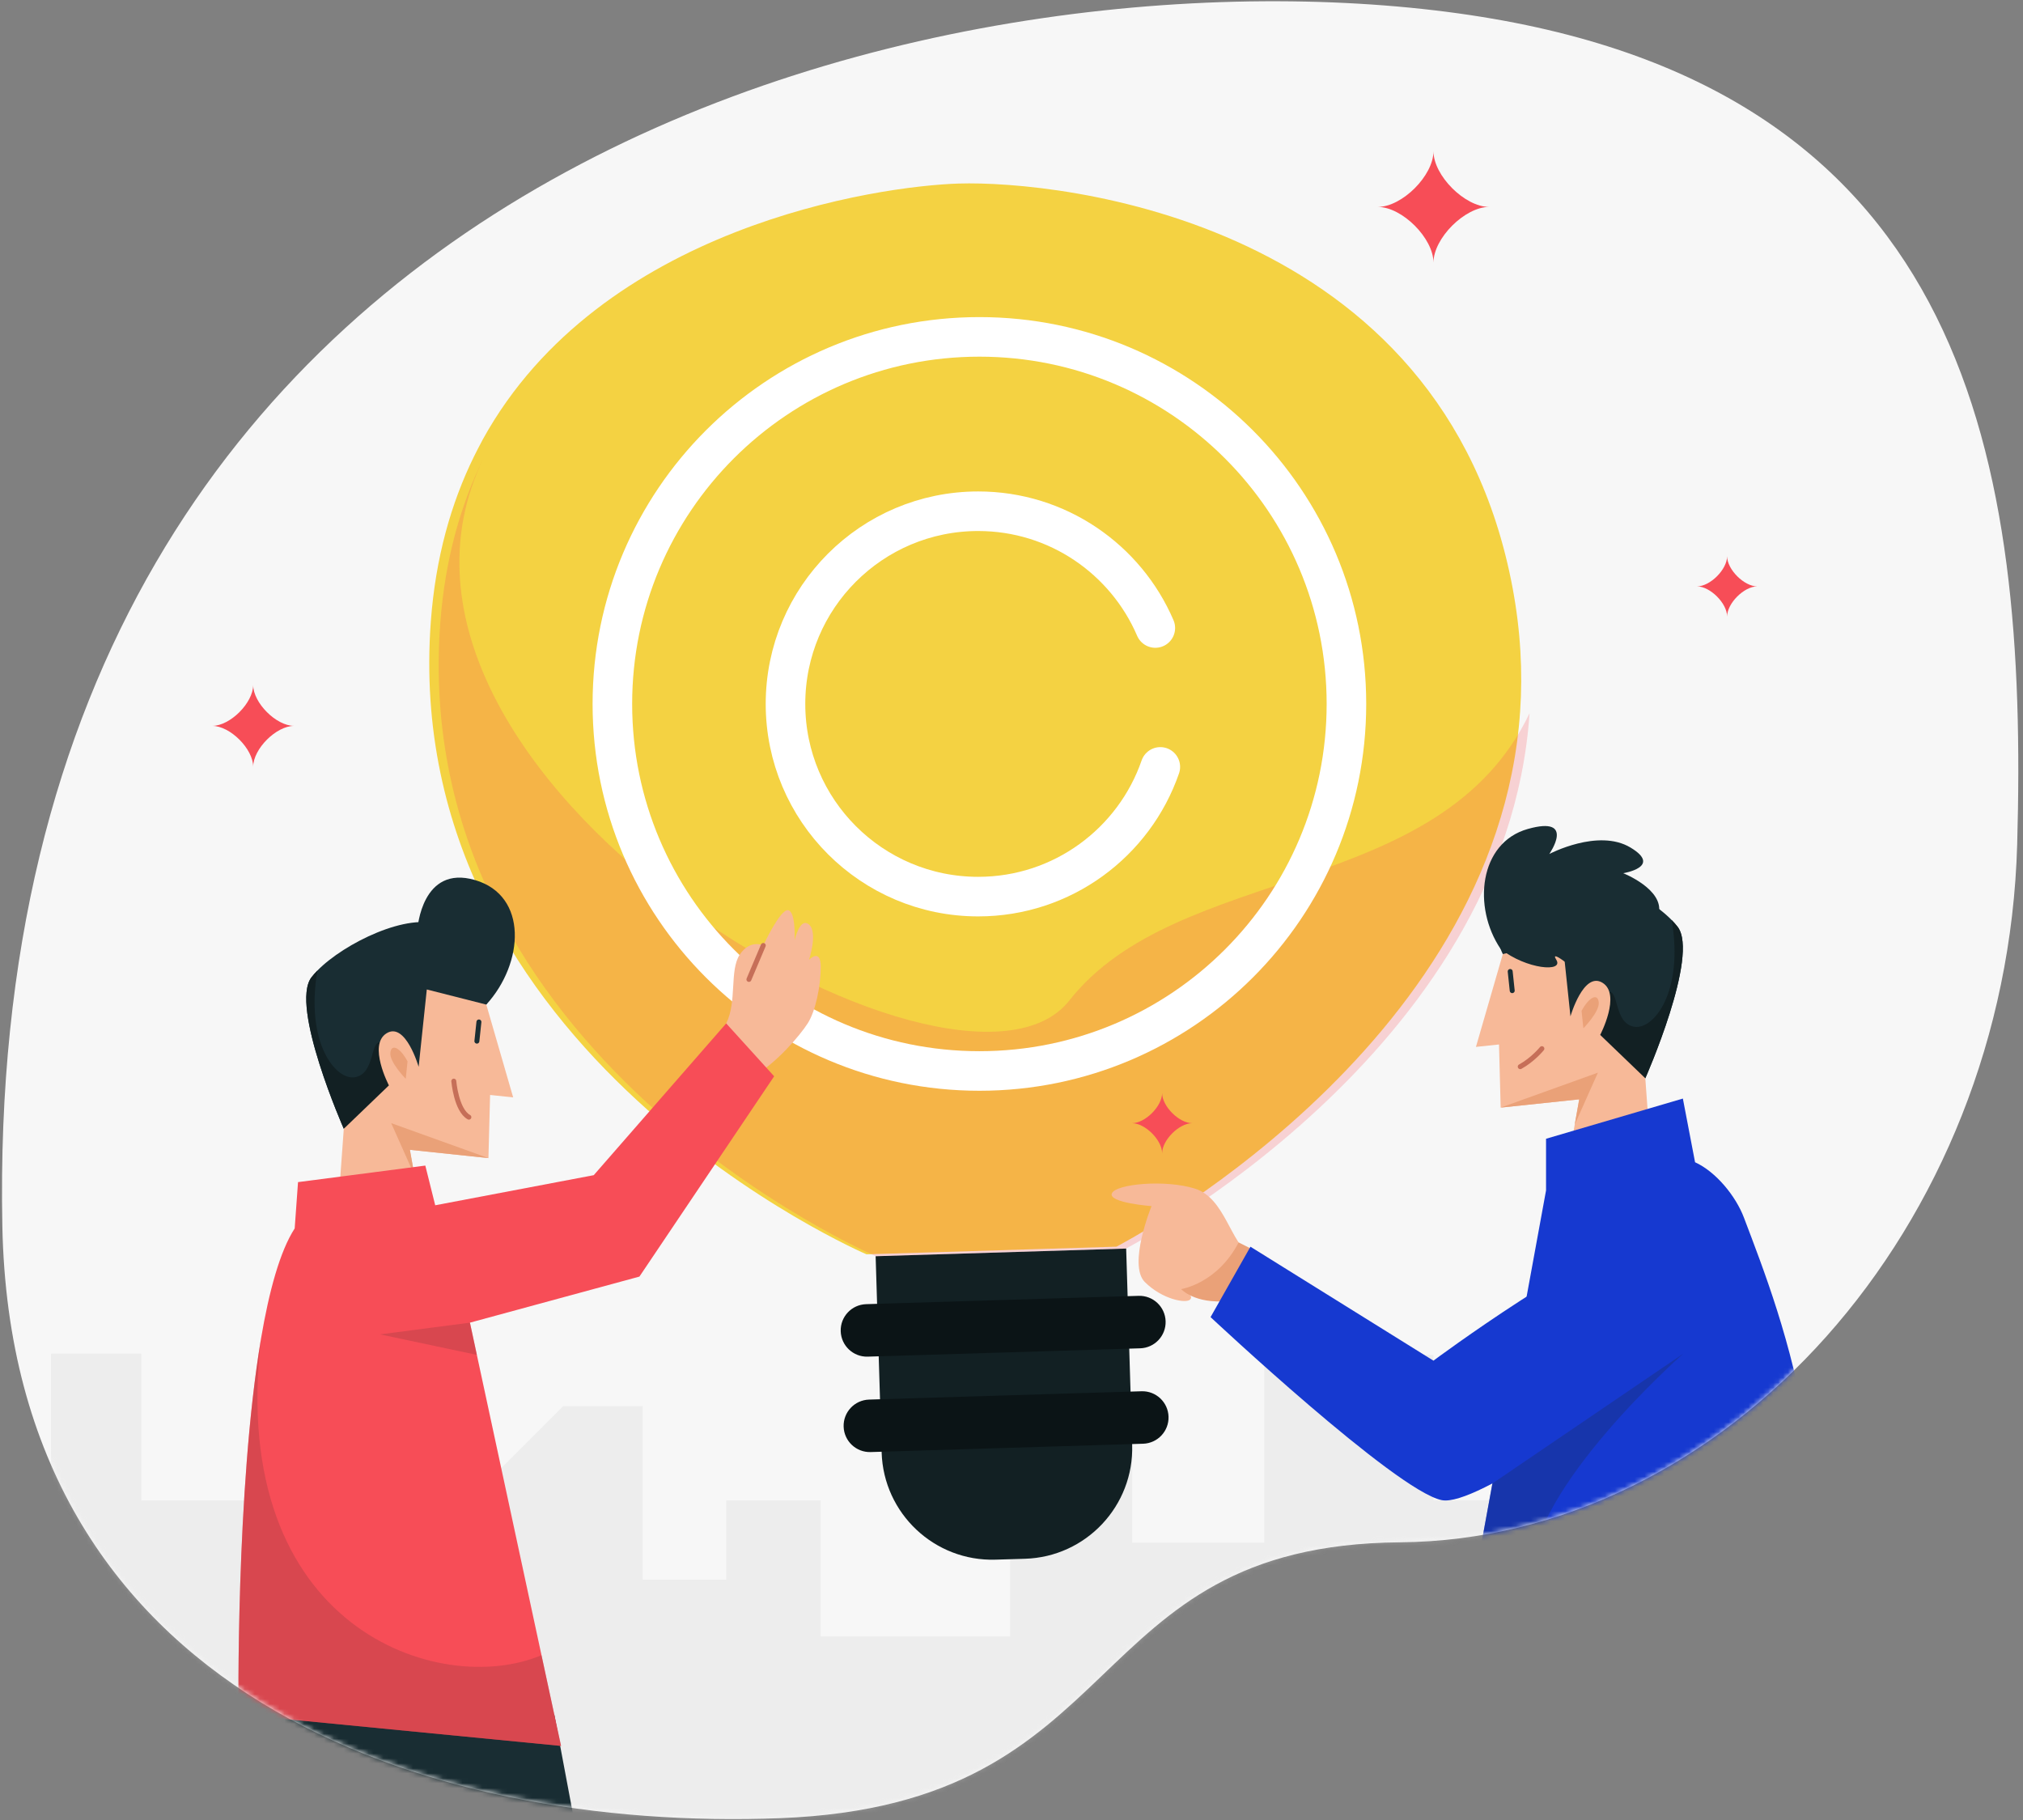 <svg width="409" height="368" viewBox="0 0 409 368" fill="none" xmlns="http://www.w3.org/2000/svg">
<rect x="0" y="0" width="409" height="368" fill="#808080" stroke="none"/>
<path d="M0.475 247.903C2.347 342.361 85.735 370.301 157.655 367.567C229.575 364.833 217.324 312.342 283.048 311.796C348.772 311.249 405.637 248.37 407.824 170.727C410.011 93.084 397.982 19.27 299.562 3.413C201.142 -12.444 -3.929 25.727 0.475 247.903Z" fill="#F7F7F7"/>
<mask id="mask0_1_6" style="mask-type:luminance" maskUnits="userSpaceOnUse" x="0" y="0" width="409" height="368">
<path d="M0.475 247.903C2.347 342.361 85.735 370.301 157.655 367.567C229.575 364.833 217.324 312.342 283.048 311.796C348.772 311.249 405.637 248.37 407.824 170.727C410.011 93.084 397.982 19.27 299.562 3.413C201.142 -12.444 -3.929 25.727 0.475 247.903Z" fill="white"/>
</mask>
<g mask="url(#mask0_1_6)">
<path opacity="0.27" d="M10.312 319.344V273.67H28.576V303.34H53.22V270.748H71.815V303.34H94.795L113.85 284.285H129.943V319.344H146.822V303.34H165.936V330.818H204.229V293.554H228.896V311.855H255.617V273.911H289.809V303.268H329.642H397.515L391.123 375.566L244.746 391.782H71.815L-8.866 367.747L14.878 319.344" fill="#D3D3D3"/>
<path d="M225.711 252.03L175.188 253.577C175.188 253.577 80.615 213.041 87.106 125.587C88.064 112.737 91.191 101.726 95.831 92.281C96.094 91.737 96.372 91.183 96.66 90.644C96.967 90.071 97.26 89.507 97.55 88.956C97.557 88.919 97.575 88.897 97.594 88.863C121.399 45.728 177.516 37.613 193.856 37.106C214.056 36.493 291.87 44.369 305.818 118.899C307.436 127.581 307.873 135.883 307.333 143.796C307.331 143.808 307.331 143.808 307.331 143.808C302.685 212.412 225.711 252.03 225.711 252.03Z" fill="#F4D242"/>
<path d="M207.232 315.124L201.278 315.306C188.936 315.684 178.624 305.984 178.246 293.641L177.032 253.961L227.683 252.412L228.896 292.092C229.274 304.435 219.574 314.746 207.232 315.124Z" fill="#122023"/>
<path d="M231.107 291.869L176.027 293.553C173.097 293.643 170.65 291.34 170.561 288.411C170.472 285.482 172.774 283.035 175.703 282.945L230.783 281.261C233.712 281.171 236.16 283.473 236.249 286.403C236.338 289.331 234.036 291.779 231.107 291.869Z" fill="#0B1416"/>
<path d="M230.517 272.579L175.437 274.263C172.508 274.353 170.061 272.051 169.971 269.122C169.881 266.192 172.183 263.745 175.113 263.655L230.193 261.971C233.123 261.881 235.57 264.184 235.659 267.113C235.748 270.042 233.446 272.489 230.517 272.579Z" fill="#0B1416"/>
<g opacity="0.23">
<path d="M227.617 252.418L177.094 253.965C177.094 253.965 82.521 213.429 89.012 125.975C89.97 113.125 93.097 102.114 97.737 92.669C66.688 156.938 193.664 230.86 216.193 202.265C238.207 174.329 291.239 181.899 309.236 144.196C304.591 212.8 227.617 252.418 227.617 252.418Z" fill="#F74D57"/>
</g>
<path d="M198.011 216.512C238.993 216.512 272.215 183.29 272.215 142.308C272.215 101.326 238.993 68.104 198.011 68.104C157.029 68.104 123.807 101.326 123.807 142.308C123.807 183.29 157.029 216.512 198.011 216.512Z" stroke="white" stroke-width="8" stroke-miterlimit="10" stroke-linecap="round"/>
<path d="M234.588 155.04C229.312 170.302 214.817 181.262 197.762 181.262C176.248 181.262 158.807 163.821 158.807 142.307C158.807 120.793 176.248 103.352 197.762 103.352C213.826 103.352 227.62 113.076 233.577 126.959" stroke="white" stroke-width="8" stroke-miterlimit="10" stroke-linecap="round"/>
<path d="M146.822 206.893C149.035 202.492 147.451 196.154 149.564 192.985C151.677 189.816 154.317 191.137 154.317 191.137C154.317 191.137 157.75 183.743 159.334 184.007C160.918 184.271 160.654 190.081 160.654 190.081C160.654 190.081 161.71 185.328 163.559 186.912C165.407 188.496 163.559 194.042 163.559 194.042C163.559 194.042 165.936 191.571 165.936 195.447C165.936 199.323 164.88 204.429 163.295 206.894C161.711 209.359 156.957 214.904 152.732 217.281C148.507 219.656 146.822 206.893 146.822 206.893Z" fill="#F7B998"/>
<path d="M154.317 191.137L151.412 198.003" stroke="#C66F58" stroke-miterlimit="10" stroke-linecap="round"/>
<path d="M112.06 346.609L119.998 388.861L45.094 377.238L48.218 346.609L82.546 334.62L112.06 346.609Z" fill="#192D33"/>
<path d="M98.318 203.089L91.743 218.562L81.345 222.392L69.507 228.196C69.507 228.196 58.544 203.383 62.969 197.578C63.313 197.136 63.708 196.674 64.17 196.211C69.617 190.646 82.663 184.322 89.009 187.063C95.875 190.032 101.76 196.041 98.318 203.089Z" fill="#192D33"/>
<path d="M98.318 203.09C105.959 194.709 106.79 181.058 96.033 177.913C85.276 174.768 84.41 187.745 84.41 187.745L89.706 195.843L98.318 203.09Z" fill="#192D33"/>
<path d="M81.346 222.392L69.508 228.196C69.508 228.196 58.545 203.383 62.97 197.578C63.314 197.136 63.709 196.674 64.171 196.211C61.678 210.844 67.9 218.523 71.825 217.765C75.75 217.007 74.834 210.754 76.804 210.698C78.707 210.634 82.986 219.908 81.346 222.392Z" fill="#122023"/>
<path d="M98.318 203.09L103.749 221.852L99.085 221.36L98.749 234.124L82.87 232.449L84.752 243.062L68.498 242.095L69.506 228.195L78.629 219.426C78.629 219.426 74.329 211.23 78.169 208.882C82.01 206.534 84.639 215.672 84.639 215.672L86.288 200.035L98.318 203.09Z" fill="#F7B998"/>
<path d="M94.795 225.848C92.247 224.456 91.746 218.565 91.746 218.565" stroke="#C66F58" stroke-miterlimit="10" stroke-linecap="round"/>
<path d="M96.825 206.603L96.416 210.48" stroke="#192D33" stroke-miterlimit="10" stroke-linecap="round"/>
<path d="M98.75 234.125L79.091 227.058L83.78 237.576L82.871 232.45L98.75 234.125Z" fill="#EAA178"/>
<path d="M82.398 214.575C80.892 211.752 79.122 210.923 78.921 212.83C78.72 214.737 82.028 218.086 82.028 218.086L82.398 214.575Z" fill="#EAA178"/>
<path d="M129.275 258.079L95.007 267.393L109.475 334.616L113.43 352.962L48.223 346.608C48.223 346.608 47.649 301.074 52.752 270.748C52.752 270.71 52.765 270.684 52.765 270.646C54.398 261.014 56.605 252.938 59.578 248.345L60.254 238.98L85.987 235.637L87.99 243.662L120.039 237.576L146.818 206.893L156.514 217.584L129.275 258.079Z" fill="#F74D57"/>
<path opacity="0.42" d="M95.013 267.392L76.833 269.762L96.416 273.911L95.013 267.392Z" fill="#AE4046"/>
<path opacity="0.42" d="M113.43 352.962L48.223 346.608C48.223 346.608 47.649 301.074 52.752 270.748C46.041 329.27 88.908 343.329 109.475 334.615L113.43 352.962Z" fill="#AE4046"/>
<path d="M252.878 253.789C248.753 251.25 247.642 242.207 241.613 240.303C235.584 238.399 225.588 239.351 224.795 241.255C224.002 243.159 232.809 243.834 232.809 243.834C232.809 243.834 227.968 255.693 231.459 259.183C234.949 262.673 239.868 263.625 240.661 262.673C241.454 261.721 238.801 260.61 238.801 260.61C238.801 260.61 244.628 263.527 248.277 263.02C251.926 262.515 252.878 253.789 252.878 253.789Z" fill="#F7B998"/>
<path d="M250.422 251.172C246.085 259.519 238.801 260.61 238.801 260.61C238.801 260.61 241.513 263.656 248.277 263.02C255.041 262.384 255.617 253.786 255.617 253.786L250.422 251.172Z" fill="#EAA178"/>
<path d="M338.192 246.822C320.832 251.946 289.809 275.075 289.809 275.075L252.81 252.04L244.746 266.27C244.746 266.27 282.173 301.363 291.469 303.269C298.504 304.711 326.924 283.864 340.329 273.641C346.197 269.166 349.627 262.086 349.131 254.723C348.755 249.133 346.275 244.436 338.192 246.822Z" fill="#1639D0"/>
<path d="M303.83 192.882L310.405 208.355L320.803 212.185L332.641 217.99C332.641 217.99 343.604 193.177 339.179 187.372C338.835 186.93 338.44 186.468 337.978 186.005C332.53 180.44 319.485 174.116 313.139 176.857C306.273 179.825 300.388 185.835 303.83 192.882Z" fill="#192D33"/>
<path d="M320.802 212.185L332.64 217.99C332.64 217.99 343.603 193.177 339.178 187.372C338.834 186.93 338.439 186.468 337.977 186.005C340.469 200.638 334.249 208.317 330.323 207.559C326.398 206.801 327.314 200.548 325.344 200.492C323.441 200.428 319.162 209.701 320.802 212.185Z" fill="#122023"/>
<path d="M303.83 192.883L298.398 211.645L303.062 211.153L303.398 223.917L319.277 222.242L317.395 232.855L333.649 231.888L332.641 217.988L323.518 209.219C323.518 209.219 327.818 201.022 323.978 198.675C320.137 196.327 317.508 205.465 317.508 205.465L315.859 189.828L303.83 192.883Z" fill="#F7B998"/>
<path d="M307.353 215.641C309.901 214.249 311.731 211.999 311.731 211.999" stroke="#C66F58" stroke-miterlimit="10" stroke-linecap="round"/>
<path d="M305.323 196.397L305.732 200.273" stroke="#192D33" stroke-miterlimit="10" stroke-linecap="round"/>
<path d="M303.398 191.859C308.599 195.971 316.266 196.624 314.634 194.014C313.003 191.404 319.75 197.093 319.75 197.093L329.641 194.476C329.641 194.476 314.919 184.39 313.227 184.716C311.535 185.042 303.398 191.859 303.398 191.859Z" fill="#192D33"/>
<path d="M303.398 191.859C297.67 183.411 299.043 170.361 308.878 167.588C318.713 164.815 313.228 172.645 313.228 172.645C313.228 172.645 323.117 167.425 329.642 171.34C336.167 175.255 328.174 176.53 328.174 176.53C328.174 176.53 336.493 179.807 335.351 184.708C334.209 189.609 303.398 191.859 303.398 191.859Z" fill="#192D33"/>
<path d="M303.398 223.918L323.057 216.851L318.368 227.369L319.277 222.243L303.398 223.918Z" fill="#EAA178"/>
<path d="M319.751 204.369C321.257 201.546 323.027 200.717 323.228 202.624C323.429 204.531 320.121 207.88 320.121 207.88L319.751 204.369Z" fill="#EAA178"/>
<path d="M373.773 358.767L289.812 365.018L301.728 299.9L312.573 240.651V230.215L340.233 222.089L342.699 234.965C346.935 236.891 350.943 241.821 352.589 246.185C356.442 256.366 362.356 271.347 365.277 289.987C370.468 323.095 373.773 358.767 373.773 358.767Z" fill="#1639D0"/>
<path opacity="0.48" d="M373.773 358.767L289.812 365.018L301.728 299.9L340.309 273.669C339.39 274.473 309.83 300.716 309.549 318.118C309.256 335.801 361.067 320.644 365.277 289.986C370.468 323.095 373.773 358.767 373.773 358.767Z" fill="#193084"/>
<path d="M42.912 146.747C46.532 146.747 51.187 142.092 51.187 138.472C51.187 142.092 55.842 146.747 59.462 146.747C55.842 146.747 51.187 151.402 51.187 155.022C51.187 151.402 46.533 146.747 42.912 146.747Z" fill="#F74D57"/>
<path d="M343.089 118.546C345.753 118.546 349.179 115.12 349.179 112.456C349.179 115.12 352.605 118.546 355.269 118.546C352.605 118.546 349.179 121.972 349.179 124.636C349.179 121.971 345.753 118.546 343.089 118.546Z" fill="#F74D57"/>
<path d="M91.117 258.387C91.117 260.232 93.489 262.604 95.334 262.604C93.489 262.604 91.117 264.976 91.117 266.821C91.117 264.976 88.745 262.604 86.9 262.604C88.745 262.603 91.117 260.232 91.117 258.387Z" fill="#F74D57"/>
<path d="M228.863 227.068C231.527 227.068 234.953 223.642 234.953 220.978C234.953 223.642 238.379 227.068 241.043 227.068C238.379 227.068 234.953 230.494 234.953 233.158C234.953 230.494 231.527 227.068 228.863 227.068Z" fill="#F74D57"/>
<path d="M278.55 41.832C283.477 41.832 289.812 35.497 289.812 30.57C289.812 35.497 296.147 41.832 301.074 41.832C296.147 41.832 289.812 48.167 289.812 53.094C289.811 48.167 283.477 41.833 278.55 41.832Z" fill="#F74D57"/>
</g>
</svg>
